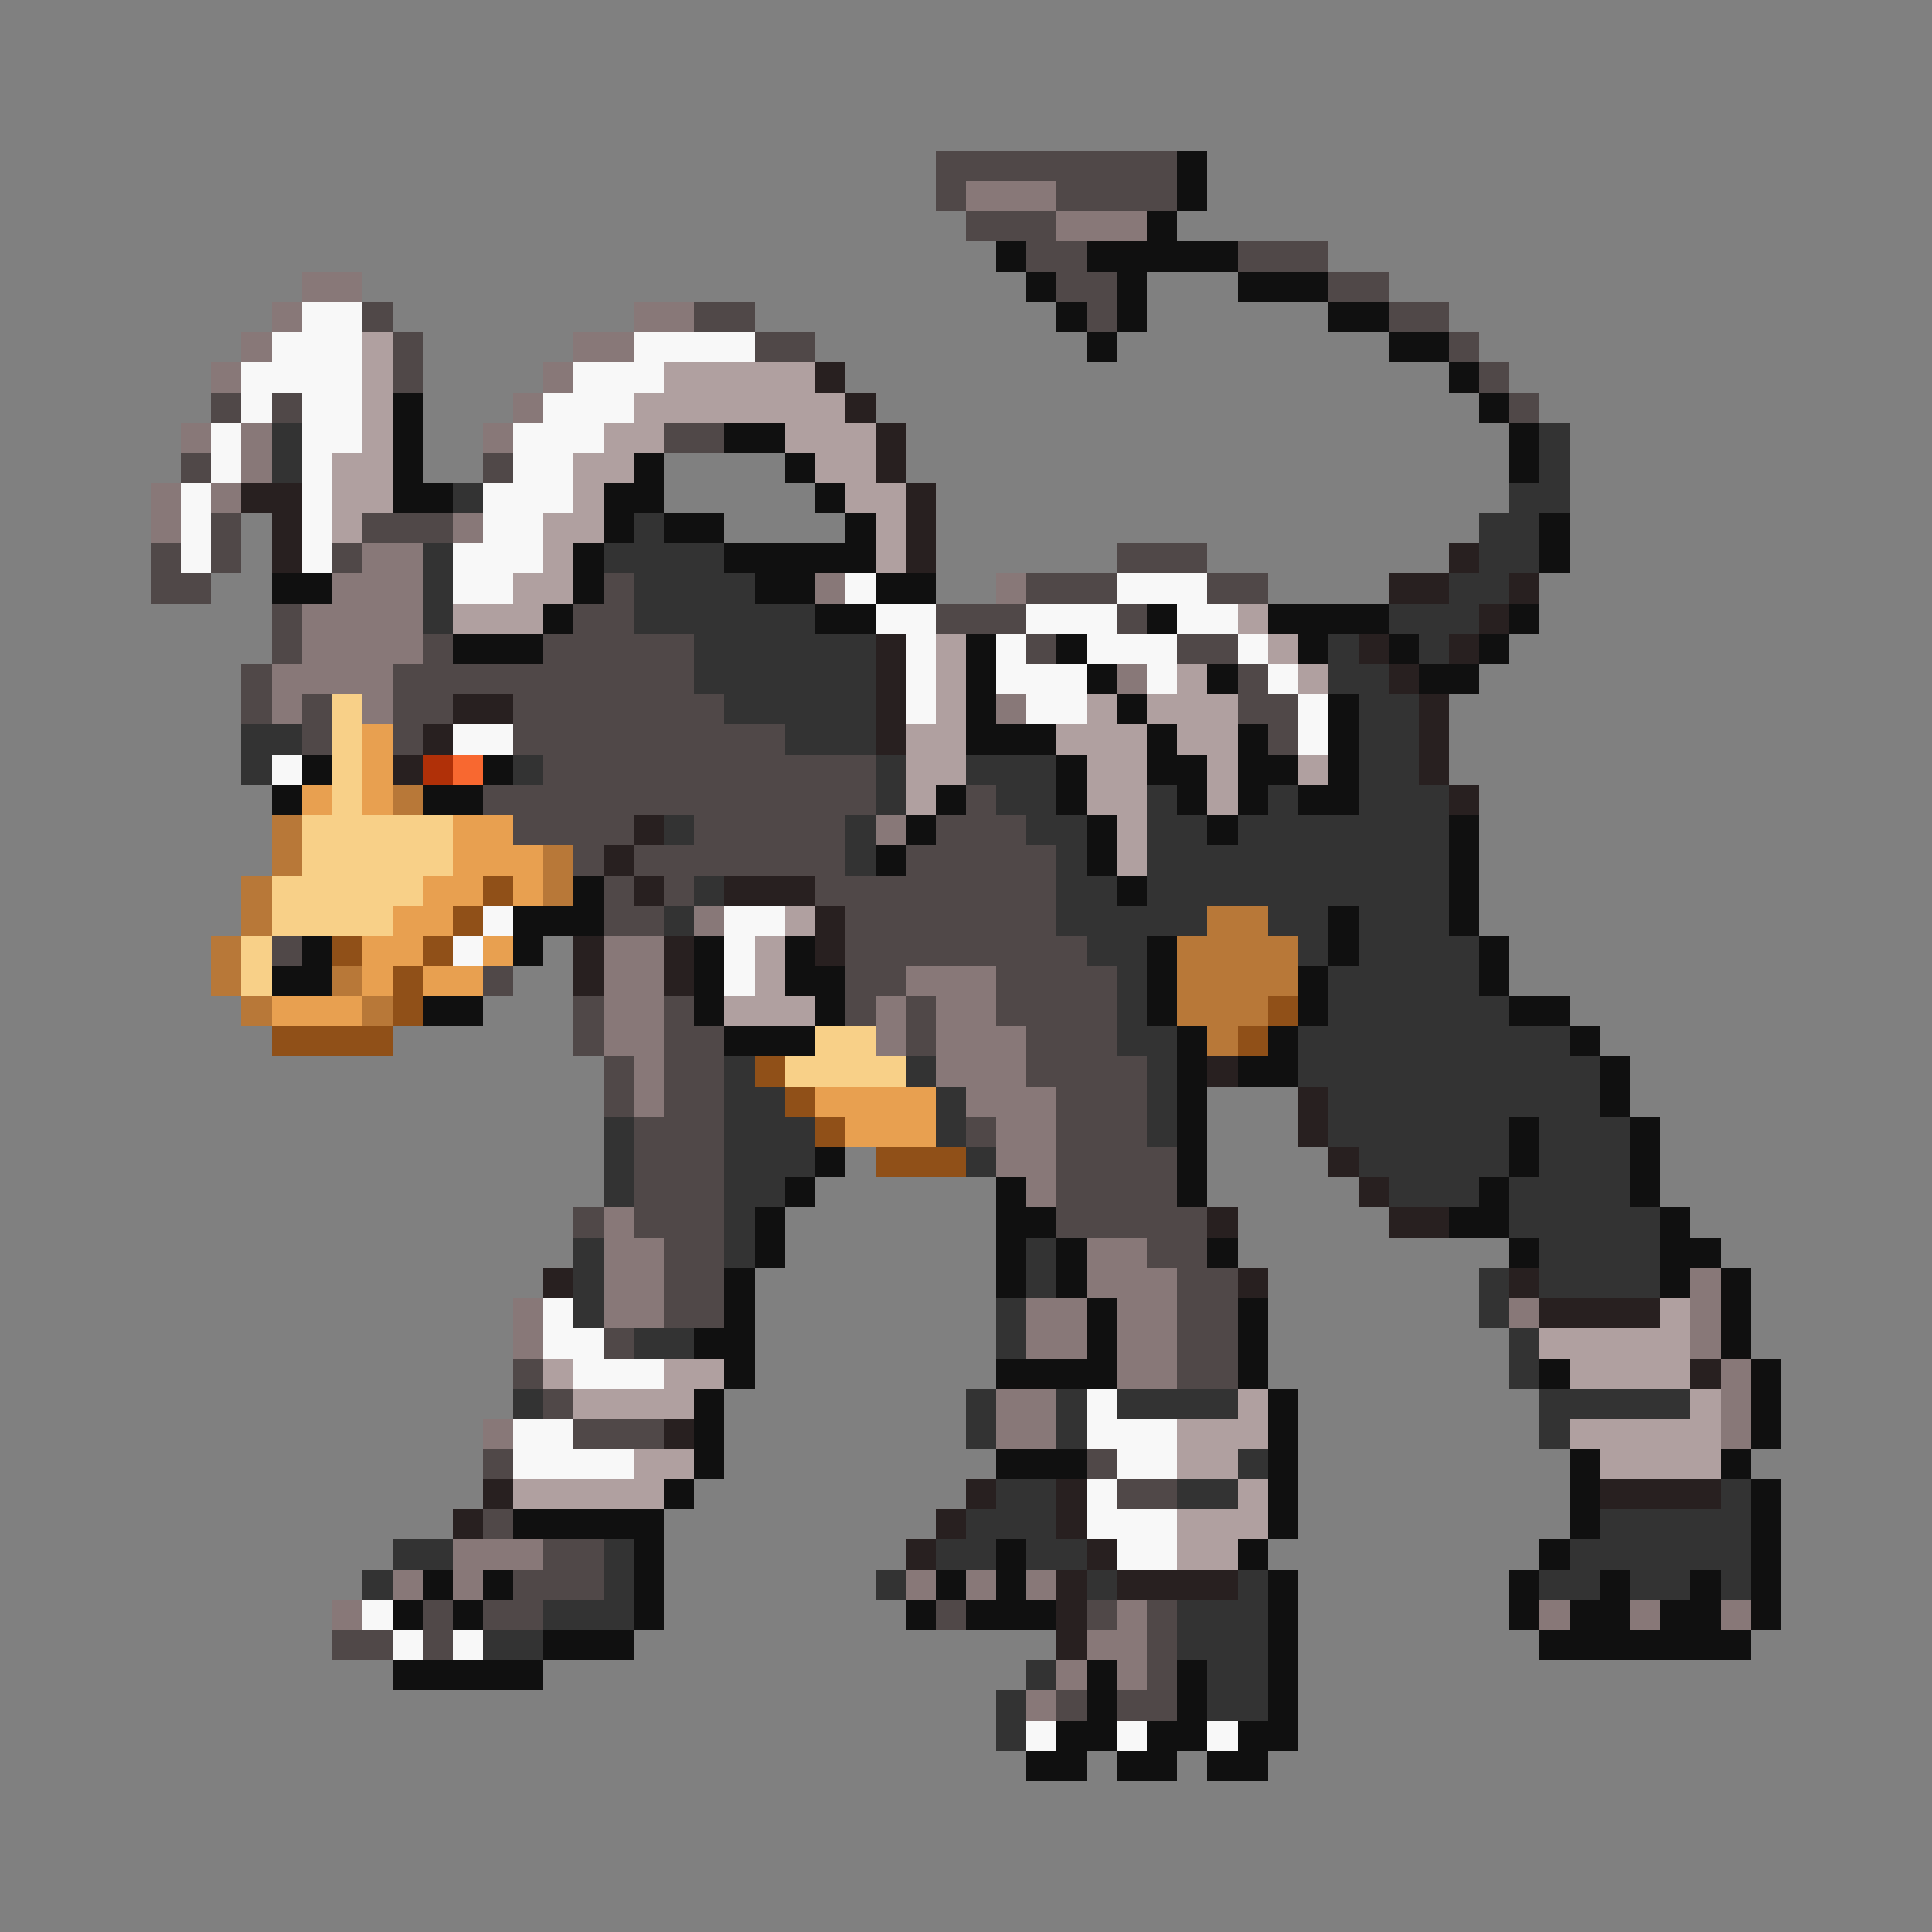 <svg xmlns="http://www.w3.org/2000/svg" viewBox="0 -0.5 64 64" shape-rendering="crispEdges">
<rect x="0" y="-0.5" width="64" height="64" fill="#808080" stroke="none"/>
<path stroke="#504848" d="M31 5h8M31 6h1M35 6h4M32 7h3M34 8h2M41 8h3M35 9h2M44 9h2M12 10h1M23 10h2M36 10h1M46 10h2M13 11h1M25 11h2M48 11h1M13 12h1M49 12h1M7 13h1M9 13h1M50 13h1M22 14h2M6 15h1M16 15h1M7 17h1M12 17h3M5 18h1M7 18h1M11 18h1M37 18h3M5 19h2M20 19h1M34 19h3M40 19h2M9 20h1M19 20h2M31 20h3M37 20h1M9 21h1M14 21h1M18 21h5M34 21h1M39 21h2M8 22h1M13 22h10M41 22h1M8 23h1M10 23h1M13 23h2M17 23h7M41 23h2M10 24h1M13 24h1M17 24h9M42 24h1M18 25h11M16 26h13M32 26h1M17 27h4M23 27h5M31 27h3M19 28h1M21 28h7M30 28h5M20 29h1M22 29h1M27 29h8M20 30h2M28 30h7M9 31h1M28 31h8M16 32h1M28 32h2M33 32h4M19 33h1M22 33h1M28 33h1M30 33h1M33 33h4M19 34h1M22 34h2M30 34h1M34 34h3M20 35h1M22 35h2M34 35h4M20 36h1M22 36h2M35 36h3M21 37h3M32 37h1M35 37h3M21 38h3M35 38h4M21 39h3M35 39h4M19 40h1M21 40h3M35 40h5M22 41h2M38 41h2M22 42h2M39 42h2M22 43h2M39 43h2M20 44h1M39 44h2M17 45h1M39 45h2M18 46h1M19 47h3M16 48h1M36 48h1M37 49h2M16 50h1M18 51h2M17 52h3M14 53h1M16 53h2M31 53h1M36 53h1M38 53h1M11 54h2M14 54h1M38 54h1M38 55h1M35 56h1M37 56h2" />
<path stroke="#101010" d="M39 5h1M39 6h1M38 7h1M33 8h1M36 8h5M34 9h1M37 9h1M41 9h3M35 10h1M37 10h1M44 10h2M36 11h1M46 11h2M48 12h1M13 13h1M49 13h1M13 14h1M24 14h2M50 14h1M13 15h1M21 15h1M26 15h1M50 15h1M13 16h2M20 16h2M27 16h1M20 17h1M22 17h2M28 17h1M51 17h1M19 18h1M24 18h5M51 18h1M9 19h2M19 19h1M25 19h2M29 19h2M18 20h1M27 20h2M38 20h1M42 20h4M50 20h1M15 21h3M32 21h1M35 21h1M43 21h1M46 21h1M49 21h1M32 22h1M36 22h1M40 22h1M47 22h2M32 23h1M37 23h1M44 23h1M32 24h3M38 24h1M41 24h1M44 24h1M10 25h1M16 25h1M35 25h1M38 25h2M41 25h2M44 25h1M9 26h1M14 26h2M31 26h1M35 26h1M39 26h1M41 26h1M43 26h2M30 27h1M36 27h1M40 27h1M48 27h1M29 28h1M36 28h1M48 28h1M19 29h1M37 29h1M48 29h1M17 30h3M44 30h1M48 30h1M10 31h1M17 31h1M23 31h1M26 31h1M38 31h1M44 31h1M49 31h1M9 32h2M23 32h1M26 32h2M38 32h1M43 32h1M49 32h1M14 33h2M23 33h1M27 33h1M38 33h1M43 33h1M50 33h2M24 34h3M39 34h1M42 34h1M52 34h1M39 35h1M41 35h2M53 35h1M39 36h1M53 36h1M39 37h1M50 37h1M54 37h1M27 38h1M39 38h1M50 38h1M54 38h1M26 39h1M33 39h1M39 39h1M49 39h1M54 39h1M25 40h1M33 40h2M48 40h2M55 40h1M25 41h1M33 41h1M35 41h1M40 41h1M50 41h1M55 41h2M24 42h1M33 42h1M35 42h1M55 42h1M57 42h1M24 43h1M36 43h1M41 43h1M57 43h1M23 44h2M36 44h1M41 44h1M57 44h1M24 45h1M33 45h4M41 45h1M51 45h1M58 45h1M23 46h1M42 46h1M58 46h1M23 47h1M42 47h1M58 47h1M23 48h1M33 48h3M42 48h1M52 48h1M57 48h1M22 49h1M42 49h1M52 49h1M58 49h1M17 50h5M42 50h1M52 50h1M58 50h1M21 51h1M33 51h1M41 51h1M51 51h1M58 51h1M14 52h1M16 52h1M21 52h1M31 52h1M33 52h1M42 52h1M50 52h1M53 52h1M56 52h1M58 52h1M13 53h1M15 53h1M21 53h1M30 53h1M32 53h3M42 53h1M50 53h1M52 53h2M55 53h2M58 53h1M18 54h3M42 54h1M51 54h7M13 55h5M36 55h1M39 55h1M42 55h1M36 56h1M39 56h1M42 56h1M35 57h2M38 57h2M41 57h2M34 58h2M37 58h2M40 58h2" />
<path stroke="#887878" d="M32 6h3M35 7h3M10 9h2M9 10h1M21 10h2M8 11h1M19 11h2M7 12h1M18 12h1M17 13h1M6 14h1M8 14h1M16 14h1M8 15h1M5 16h1M7 16h1M5 17h1M15 17h1M12 18h2M11 19h3M27 19h1M33 19h1M10 20h4M10 21h4M9 22h4M37 22h1M9 23h1M12 23h1M33 23h1M29 27h1M23 30h1M20 31h2M20 32h2M30 32h3M20 33h2M29 33h1M31 33h2M20 34h2M29 34h1M31 34h3M21 35h1M31 35h3M21 36h1M32 36h3M33 37h2M33 38h2M34 39h1M20 40h1M20 41h2M36 41h2M20 42h2M36 42h3M56 42h1M17 43h1M20 43h2M34 43h2M37 43h2M50 43h1M56 43h1M17 44h1M34 44h2M37 44h2M56 44h1M37 45h2M57 45h1M33 46h2M57 46h1M16 47h1M33 47h2M57 47h1M15 51h3M13 52h1M15 52h1M30 52h1M32 52h1M34 52h1M11 53h1M37 53h1M51 53h1M54 53h1M57 53h1M36 54h2M35 55h1M37 55h1M34 56h1" />
<path stroke="#f8f8f8" d="M10 10h2M9 11h3M21 11h4M8 12h4M19 12h3M8 13h1M10 13h2M18 13h3M7 14h1M10 14h2M17 14h3M7 15h1M10 15h1M17 15h2M6 16h1M10 16h1M16 16h3M6 17h1M10 17h1M16 17h2M6 18h1M10 18h1M15 18h3M15 19h2M28 19h1M37 19h3M29 20h2M34 20h3M39 20h2M30 21h1M33 21h1M36 21h3M41 21h1M30 22h1M33 22h3M38 22h1M42 22h1M30 23h1M34 23h2M43 23h1M15 24h2M43 24h1M9 25h1M16 30h1M24 30h2M15 31h1M24 31h1M24 32h1M18 43h1M18 44h2M19 45h3M36 46h1M17 47h2M36 47h3M17 48h4M37 48h2M36 49h1M36 50h3M37 51h2M12 53h1M13 54h1M15 54h1M34 57h1M37 57h1M40 57h1" />
<path stroke="#b0a0a0" d="M12 11h1M12 12h1M22 12h5M12 13h1M21 13h7M12 14h1M20 14h2M26 14h3M11 15h2M19 15h2M27 15h2M11 16h2M19 16h1M28 16h2M11 17h1M18 17h2M29 17h1M18 18h1M29 18h1M17 19h2M15 20h3M41 20h1M31 21h1M42 21h1M31 22h1M39 22h1M43 22h1M31 23h1M36 23h1M38 23h3M30 24h2M35 24h3M39 24h2M30 25h2M36 25h2M40 25h1M43 25h1M30 26h1M36 26h2M40 26h1M37 27h1M37 28h1M26 30h1M25 31h1M25 32h1M24 33h3M55 43h1M51 44h5M18 45h1M22 45h2M52 45h4M19 46h4M41 46h1M56 46h1M39 47h3M52 47h5M21 48h2M39 48h2M53 48h4M17 49h5M41 49h1M39 50h3M39 51h2" />
<path stroke="#282020" d="M27 12h1M28 13h1M29 14h1M29 15h1M8 16h2M30 16h1M9 17h1M30 17h1M9 18h1M30 18h1M48 18h1M46 19h2M50 19h1M49 20h1M29 21h1M45 21h1M48 21h1M29 22h1M46 22h1M15 23h2M29 23h1M47 23h1M14 24h1M29 24h1M47 24h1M13 25h1M47 25h1M48 26h1M21 27h1M20 28h1M21 29h1M24 29h3M27 30h1M19 31h1M22 31h1M27 31h1M19 32h1M22 32h1M40 35h1M43 36h1M43 37h1M44 38h1M45 39h1M40 40h1M46 40h2M18 42h1M41 42h1M50 42h1M51 43h4M56 45h1M22 47h1M16 49h1M32 49h1M35 49h1M53 49h4M15 50h1M31 50h1M35 50h1M30 51h1M36 51h1M35 52h1M37 52h4M35 53h1M35 54h1" />
<path stroke="#333333" d="M9 14h1M51 14h1M9 15h1M51 15h1M15 16h1M50 16h2M21 17h1M49 17h2M14 18h1M20 18h4M49 18h2M14 19h1M21 19h4M48 19h2M14 20h1M21 20h6M46 20h3M23 21h6M44 21h1M47 21h1M23 22h6M44 22h2M24 23h5M45 23h2M8 24h2M26 24h3M45 24h2M8 25h1M17 25h1M29 25h1M32 25h3M45 25h2M29 26h1M33 26h2M38 26h1M42 26h1M45 26h3M22 27h1M28 27h1M34 27h2M38 27h2M41 27h7M28 28h1M35 28h1M38 28h10M23 29h1M35 29h2M38 29h10M22 30h1M35 30h5M42 30h2M45 30h3M36 31h2M43 31h1M45 31h4M37 32h1M44 32h5M37 33h1M44 33h6M37 34h2M43 34h9M24 35h1M30 35h1M38 35h1M43 35h10M24 36h2M31 36h1M38 36h1M44 36h9M20 37h1M24 37h3M31 37h1M38 37h1M44 37h6M51 37h3M20 38h1M24 38h3M32 38h1M45 38h5M51 38h3M20 39h1M24 39h2M46 39h3M50 39h4M24 40h1M50 40h5M19 41h1M24 41h1M34 41h1M51 41h4M19 42h1M34 42h1M49 42h1M51 42h4M19 43h1M33 43h1M49 43h1M21 44h2M33 44h1M50 44h1M50 45h1M17 46h1M32 46h1M35 46h1M37 46h4M51 46h5M32 47h1M35 47h1M51 47h1M41 48h1M33 49h2M39 49h2M57 49h1M32 50h3M53 50h5M13 51h2M20 51h1M31 51h2M34 51h2M52 51h6M12 52h1M20 52h1M29 52h1M36 52h1M41 52h1M51 52h2M54 52h2M57 52h1M18 53h3M39 53h3M16 54h2M39 54h3M34 55h1M40 55h2M33 56h1M40 56h2M33 57h1" />
<path stroke="#f8d088" d="M11 23h1M11 24h1M11 25h1M11 26h1M10 27h5M10 28h5M9 29h5M9 30h4M8 31h1M8 32h1M27 34h2M26 35h4" />
<path stroke="#e8a050" d="M12 24h1M12 25h1M10 26h1M12 26h1M15 27h2M15 28h3M14 29h2M17 29h1M13 30h2M12 31h2M16 31h1M12 32h1M14 32h2M9 33h3M27 36h4M28 37h3" />
<path stroke="#b03008" d="M14 25h1" />
<path stroke="#f86830" d="M15 25h1" />
<path stroke="#b87838" d="M13 26h1M9 27h1M9 28h1M18 28h1M8 29h1M18 29h1M8 30h1M40 30h2M7 31h1M39 31h4M7 32h1M11 32h1M39 32h4M8 33h1M12 33h1M39 33h3M40 34h1" />
<path stroke="#905018" d="M16 29h1M15 30h1M11 31h1M14 31h1M13 32h1M13 33h1M42 33h1M9 34h4M41 34h1M25 35h1M26 36h1M27 37h1M29 38h3" />
</svg>